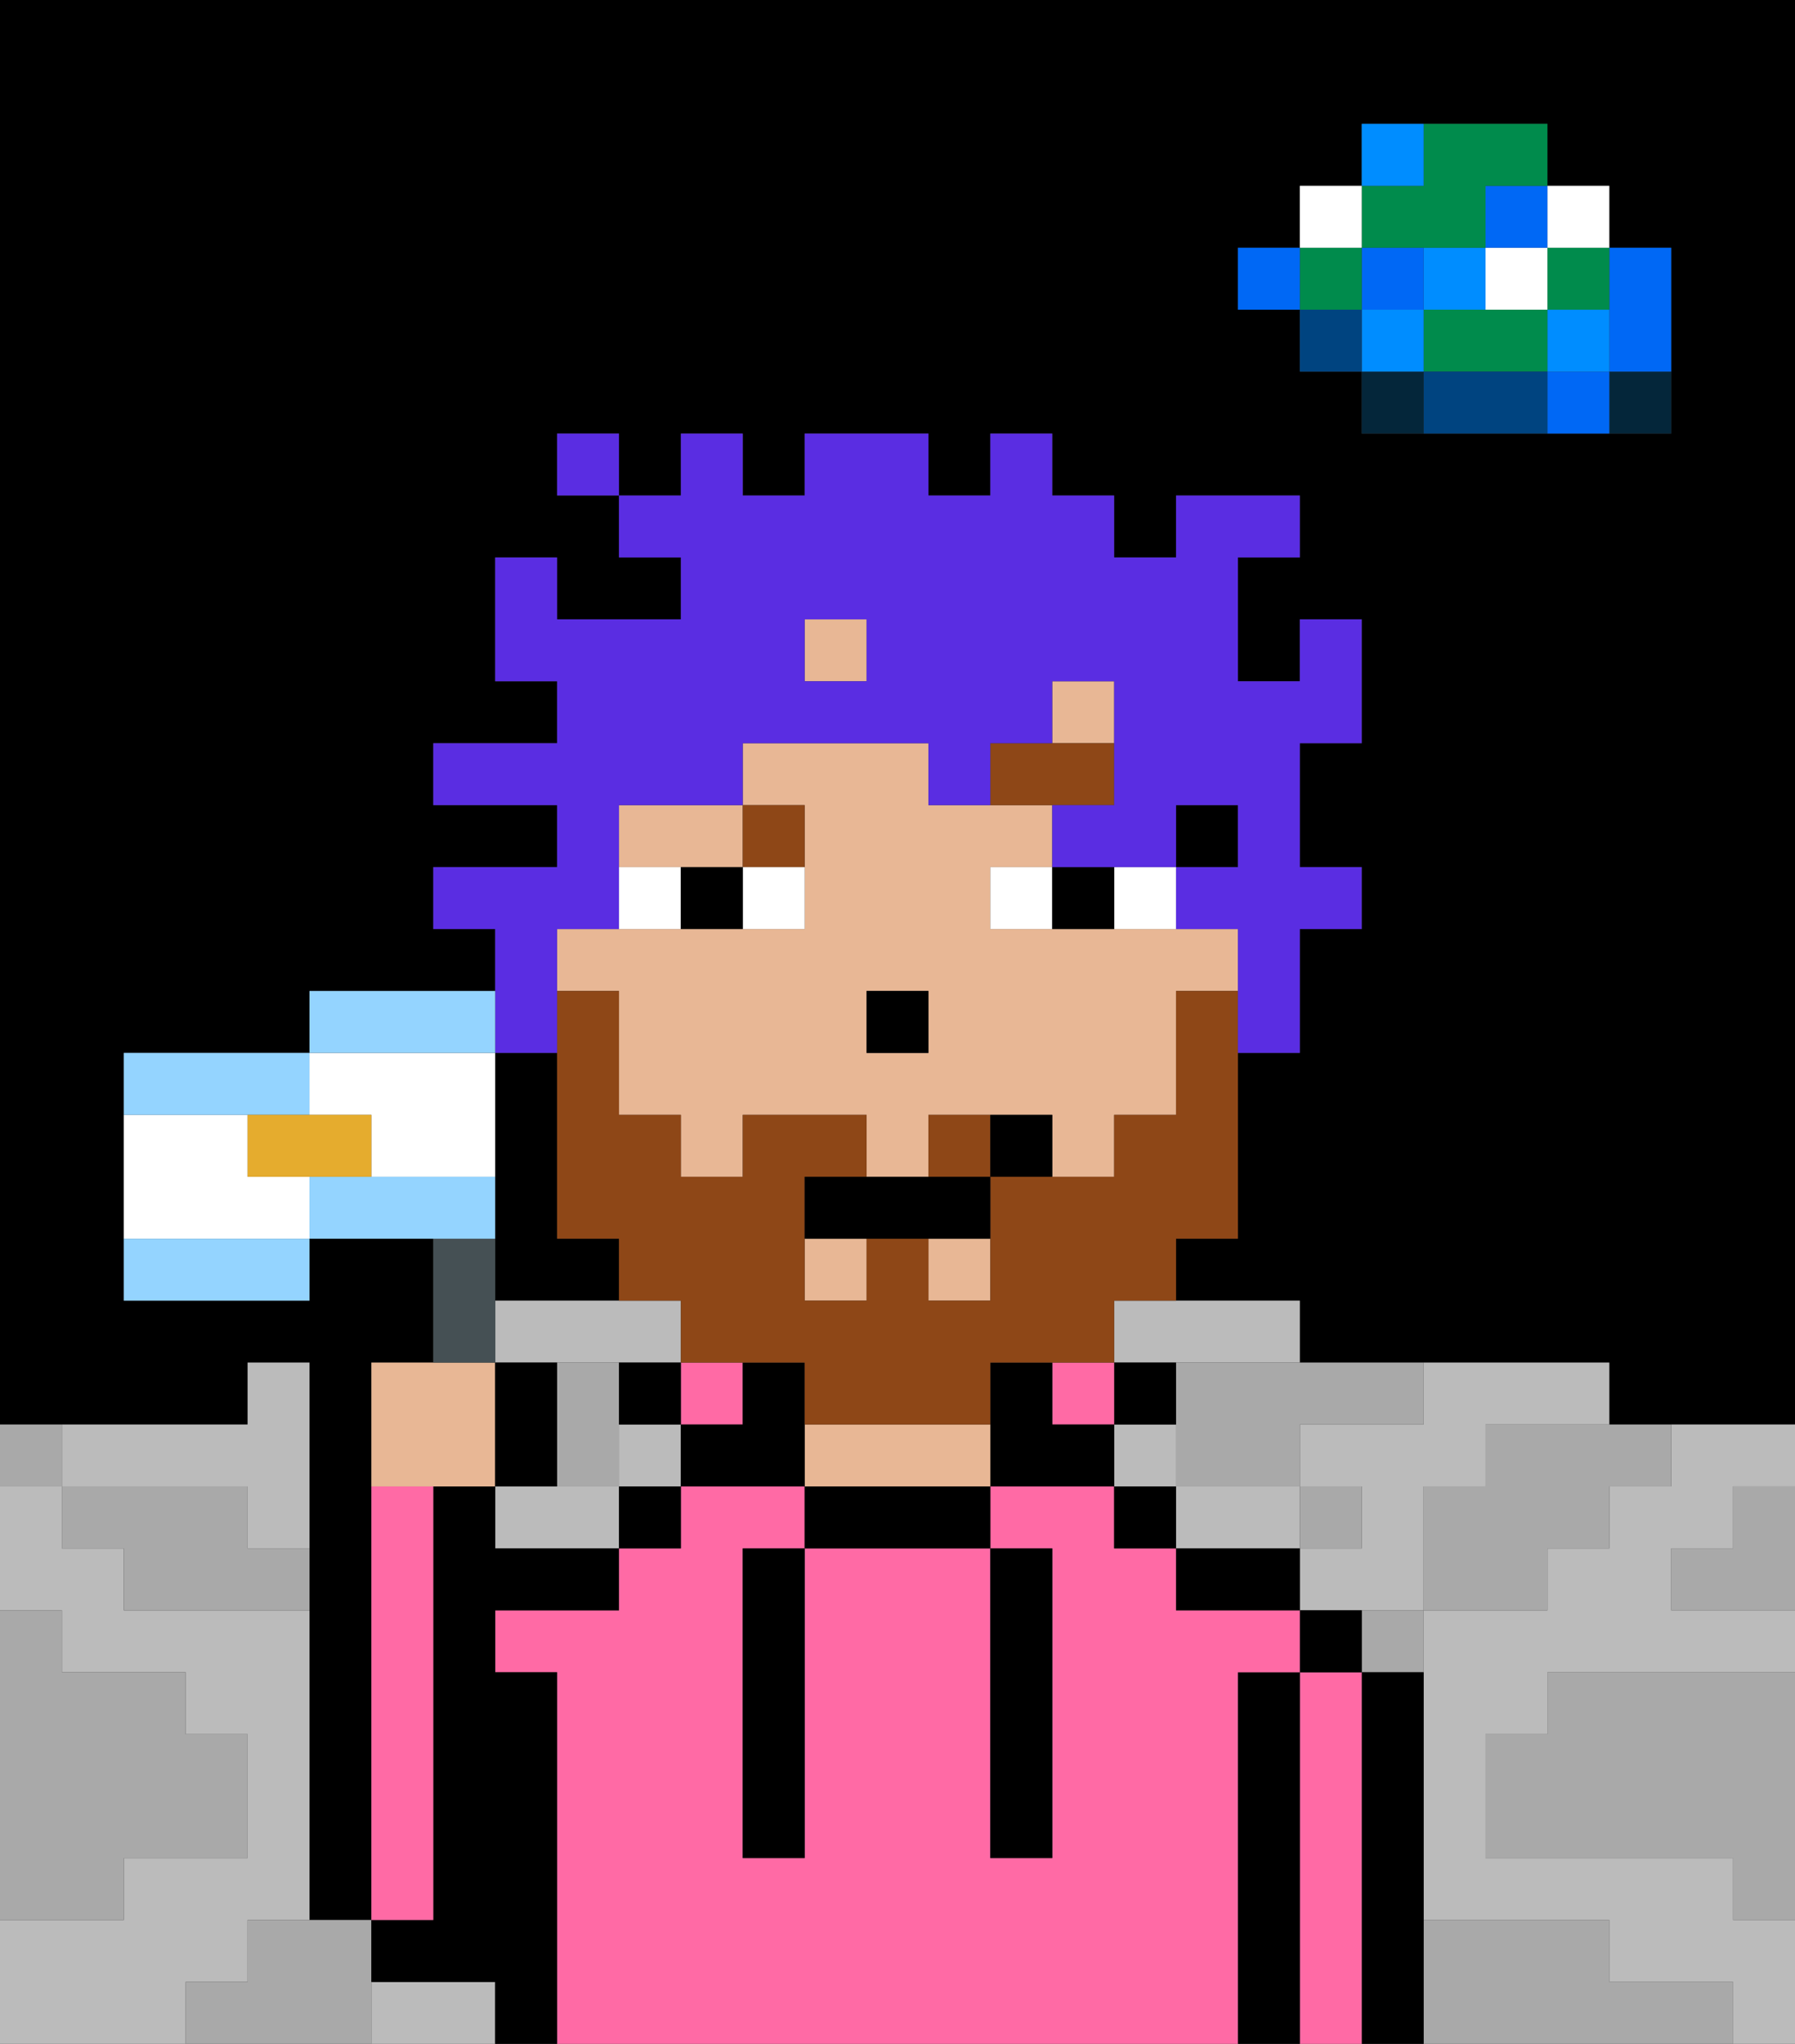 <svg xmlns="http://www.w3.org/2000/svg" viewBox="0 0 29 33"><rect x="0" y="0" width="29" height="33" fill="#333333" stroke="none"/><defs><style>polygon,rect,path{shape-rendering:crispedges;}polygon,rect,path{shape-rendering:crispedges;}.lb54-1{fill:#a9a9a9;}.lb54-2{fill:#000000;}.lb54-3{fill:#bbbbbb;}.lb54-4{fill:#04263a;}.lb54-5{fill:#0068f5;}.lb54-6{fill:#008dff;}.lb54-7{fill:#008b4c;}.lb54-8{fill:#ffffff;}.lb54-9{fill:#004480;}.lb54-10{fill:#ff6aa5;}.lb54-11{fill:#e8b795;}.lb54-12{fill:#8e4717;}.lb54-13{fill:#8e4717;}.lb54-14{fill:#5a2de2;}.lb54-15{fill:#455054;}.lb54-16{fill:#94d4ff;}.lb54-17{fill:#e5ac2e;}</style></defs><path class="lb54-1" d="M28,25H27v1h2V24H28Z"/><path class="lb54-2" d="M10,21V20H9V17H8v4h2Z"/><path class="lb54-2" d="M0,0V23H4V22H5v9H6V22H7V20H5v1H2V17H5V16H8V15H7V14H9V13H7V12H9V11H8V9H9v1h2V9H10V8H9V7h1V8h1V7h1V8h1V7h2V8h1V7h1V8h1V9h1V8h2V9H20v2h1V10h1v2H21v2h1v1H21v2H20v3H19v1h2v1h5v1h3V0H0ZM27,5V7H22V6H21V5H20V4h1V3h1V2h3V3h1V4h1Z"/><path class="lb54-1" d="M27,32H26V31H23v2h5V32Z"/><path class="lb54-1" d="M25,27v1H24v2h4v1h1V27H25Z"/><path class="lb54-3" d="M18,22h3V21H18Z"/><path class="lb54-3" d="M22,23H21v1h1v1H21v1h2V24h1V23h2V22H23v1Z"/><path class="lb54-3" d="M7,32H6v1H8V32Z"/><path class="lb54-3" d="M9,24H8v1h2V24Z"/><path class="lb54-3" d="M21,25V24H19v1h2Z"/><rect class="lb54-3" x="18" y="23" width="1" height="1"/><rect class="lb54-3" x="10" y="23" width="1" height="1"/><path class="lb54-3" d="M2,24H4v1H5V22H4v1H1v1Z"/><path class="lb54-3" d="M27,24H26v1H25v1H23v5h3v1h2v1h1V31H28V30H24V28h1V27h4V26H27V25h1V24h1V23H27Z"/><path class="lb54-3" d="M4,32V31H5V26H2V25H1V24H0v2H1v1H3v1H4v2H2v1H0v2H3V32Z"/><path class="lb54-3" d="M10,22h1V21H8v1h2Z"/><path class="lb54-4" d="M26,7h1V6H26Z"/><path class="lb54-5" d="M26,5V6h1V4H26Z"/><path class="lb54-5" d="M25,6V7h1V6Z"/><rect class="lb54-6" x="25" y="5" width="1" height="1"/><rect class="lb54-7" x="25" y="4" width="1" height="1"/><rect class="lb54-8" x="25" y="3" width="1" height="1"/><path class="lb54-1" d="M24,24H23v2h2V25h1V24h1V23H24Z"/><path class="lb54-7" d="M24,5H23V6h2V5Z"/><rect class="lb54-8" x="24" y="4" width="1" height="1"/><rect class="lb54-5" x="24" y="3" width="1" height="1"/><path class="lb54-9" d="M24,6H23V7h2V6Z"/><rect class="lb54-6" x="23" y="4" width="1" height="1"/><path class="lb54-1" d="M22,27h1V26H22Z"/><path class="lb54-4" d="M22,6V7h1V6Z"/><rect class="lb54-6" x="22" y="5" width="1" height="1"/><rect class="lb54-5" x="22" y="4" width="1" height="1"/><path class="lb54-7" d="M23,4h1V3h1V2H23V3H22V4Z"/><path class="lb54-6" d="M23,2H22V3h1Z"/><rect class="lb54-1" x="21" y="24" width="1" height="1"/><rect class="lb54-9" x="21" y="5" width="1" height="1"/><rect class="lb54-7" x="21" y="4" width="1" height="1"/><rect class="lb54-8" x="21" y="3" width="1" height="1"/><rect class="lb54-5" x="20" y="4" width="1" height="1"/><path class="lb54-1" d="M19,23v1h2V23h2V22H19Z"/><path class="lb54-1" d="M9,22v2h1V22Z"/><path class="lb54-1" d="M6,31H4v1H3v1H6V31Z"/><path class="lb54-1" d="M2,30H4V28H3V27H1V26H0v5H2Z"/><path class="lb54-1" d="M4,24H1v1H2v1H5V25H4Z"/><path class="lb54-1" d="M1,23H0v1H1Z"/><path class="lb54-2" d="M23,27H22v6h1V27Z"/><path class="lb54-10" d="M22,27H21v6h1V27Z"/><path class="lb54-2" d="M21,26v1h1V26Z"/><path class="lb54-2" d="M21,27H20v6h1V27Z"/><path class="lb54-10" d="M20,27h1V26H19V25H18V24H16v1h1v5H16V25H13v5H12V25h1V24H11v1H10v1H8v1H9v6H20V27Z"/><path class="lb54-2" d="M20,25H19v1h2V25Z"/><rect class="lb54-2" x="18" y="24" width="1" height="1"/><path class="lb54-2" d="M19,23V22H18v1Z"/><rect class="lb54-10" x="17" y="22" width="1" height="1"/><path class="lb54-2" d="M17,23V22H16v2h2V23Z"/><path class="lb54-2" d="M13,24v1h3V24H13Z"/><path class="lb54-11" d="M15,23H13v1h3V23Z"/><rect class="lb54-10" x="11" y="22" width="1" height="1"/><rect class="lb54-2" x="10" y="24" width="1" height="1"/><path class="lb54-2" d="M10,23h1V22H10Z"/><path class="lb54-2" d="M9,27H8V26h2V25H8V24H7v7H6v1H8v1H9V27Z"/><path class="lb54-10" d="M7,24H6v7H7Z"/><path class="lb54-2" d="M12,26v4h1V25H12Z"/><path class="lb54-2" d="M16,30h1V25H16v5Z"/><rect class="lb54-2" x="19" y="13" width="1" height="1"/><rect class="lb54-11" x="15" y="20" width="1" height="1"/><rect class="lb54-11" x="13" y="10" width="1" height="1"/><rect class="lb54-11" x="13" y="20" width="1" height="1"/><path class="lb54-11" d="M12,14V13H10v1h2Z"/><path class="lb54-11" d="M10,17v1h1v1h1V18h2v1h1V18h2v1h1V18h1V16h1V15H16V14h1V13H15V12H12v1h1v2H9v1h1Zm4-1h1v1H14Z"/><rect class="lb54-11" x="17" y="11" width="1" height="1"/><path class="lb54-2" d="M13,22H12v1H11v1h2V22Z"/><rect class="lb54-2" x="14" y="16" width="1" height="1"/><path class="lb54-12" d="M15,18v1h1V18Z"/><path class="lb54-12" d="M19,16v2H18v1H16v2H15V20H14v1H13V19h1V18H12v1H11V18H10V16H9v4h1v1h1v1h2v1h3V22h2V21h1V20h1V16Z"/><path class="lb54-13" d="M18,13V12H16v1h2Z"/><path class="lb54-13" d="M13,14V13H12v1Z"/><path class="lb54-8" d="M11,14H10v1h1Z"/><path class="lb54-8" d="M12,15h1V14H12Z"/><path class="lb54-8" d="M19,15V14H18v1Z"/><path class="lb54-8" d="M16,15h1V14H16Z"/><path class="lb54-2" d="M11,14v1h1V14Z"/><path class="lb54-2" d="M18,15V14H17v1Z"/><path class="lb54-2" d="M14,19H13v1h3V19H14Z"/><path class="lb54-2" d="M16,18v1h1V18Z"/><path class="lb54-14" d="M9,17V15h1V13h2V12h3v1h1V12h1V11h1v2H17v1h2V13h1v1H19v1h1v2h1V15h1V14H21V12h1V10H21v1H20V9h1V8H19V9H18V8H17V7H16V8H15V7H13V8H12V7H11V8H10V9h1v1H9V9H8v2H9v1H7v1H9v1H7v1H8v2Zm4-7h1v1H13Z"/><rect class="lb54-14" x="9" y="7" width="1" height="1"/><path class="lb54-11" d="M8,24V22H6v2H8Z"/><path class="lb54-15" d="M8,21V20H7v2H8Z"/><path class="lb54-2" d="M9,22H8v2H9Z"/><path class="lb54-8" d="M4,19V18H2v2H5V19Z"/><path class="lb54-8" d="M6,18v1H8V17H5v1Z"/><path class="lb54-16" d="M5,18V17H2v1H5Z"/><path class="lb54-16" d="M2,20v1H5V20H2Z"/><path class="lb54-16" d="M8,17V16H5v1H8Z"/><path class="lb54-16" d="M8,19H5v1H8Z"/><path class="lb54-17" d="M5,18H4v1H6V18Z"/></svg>